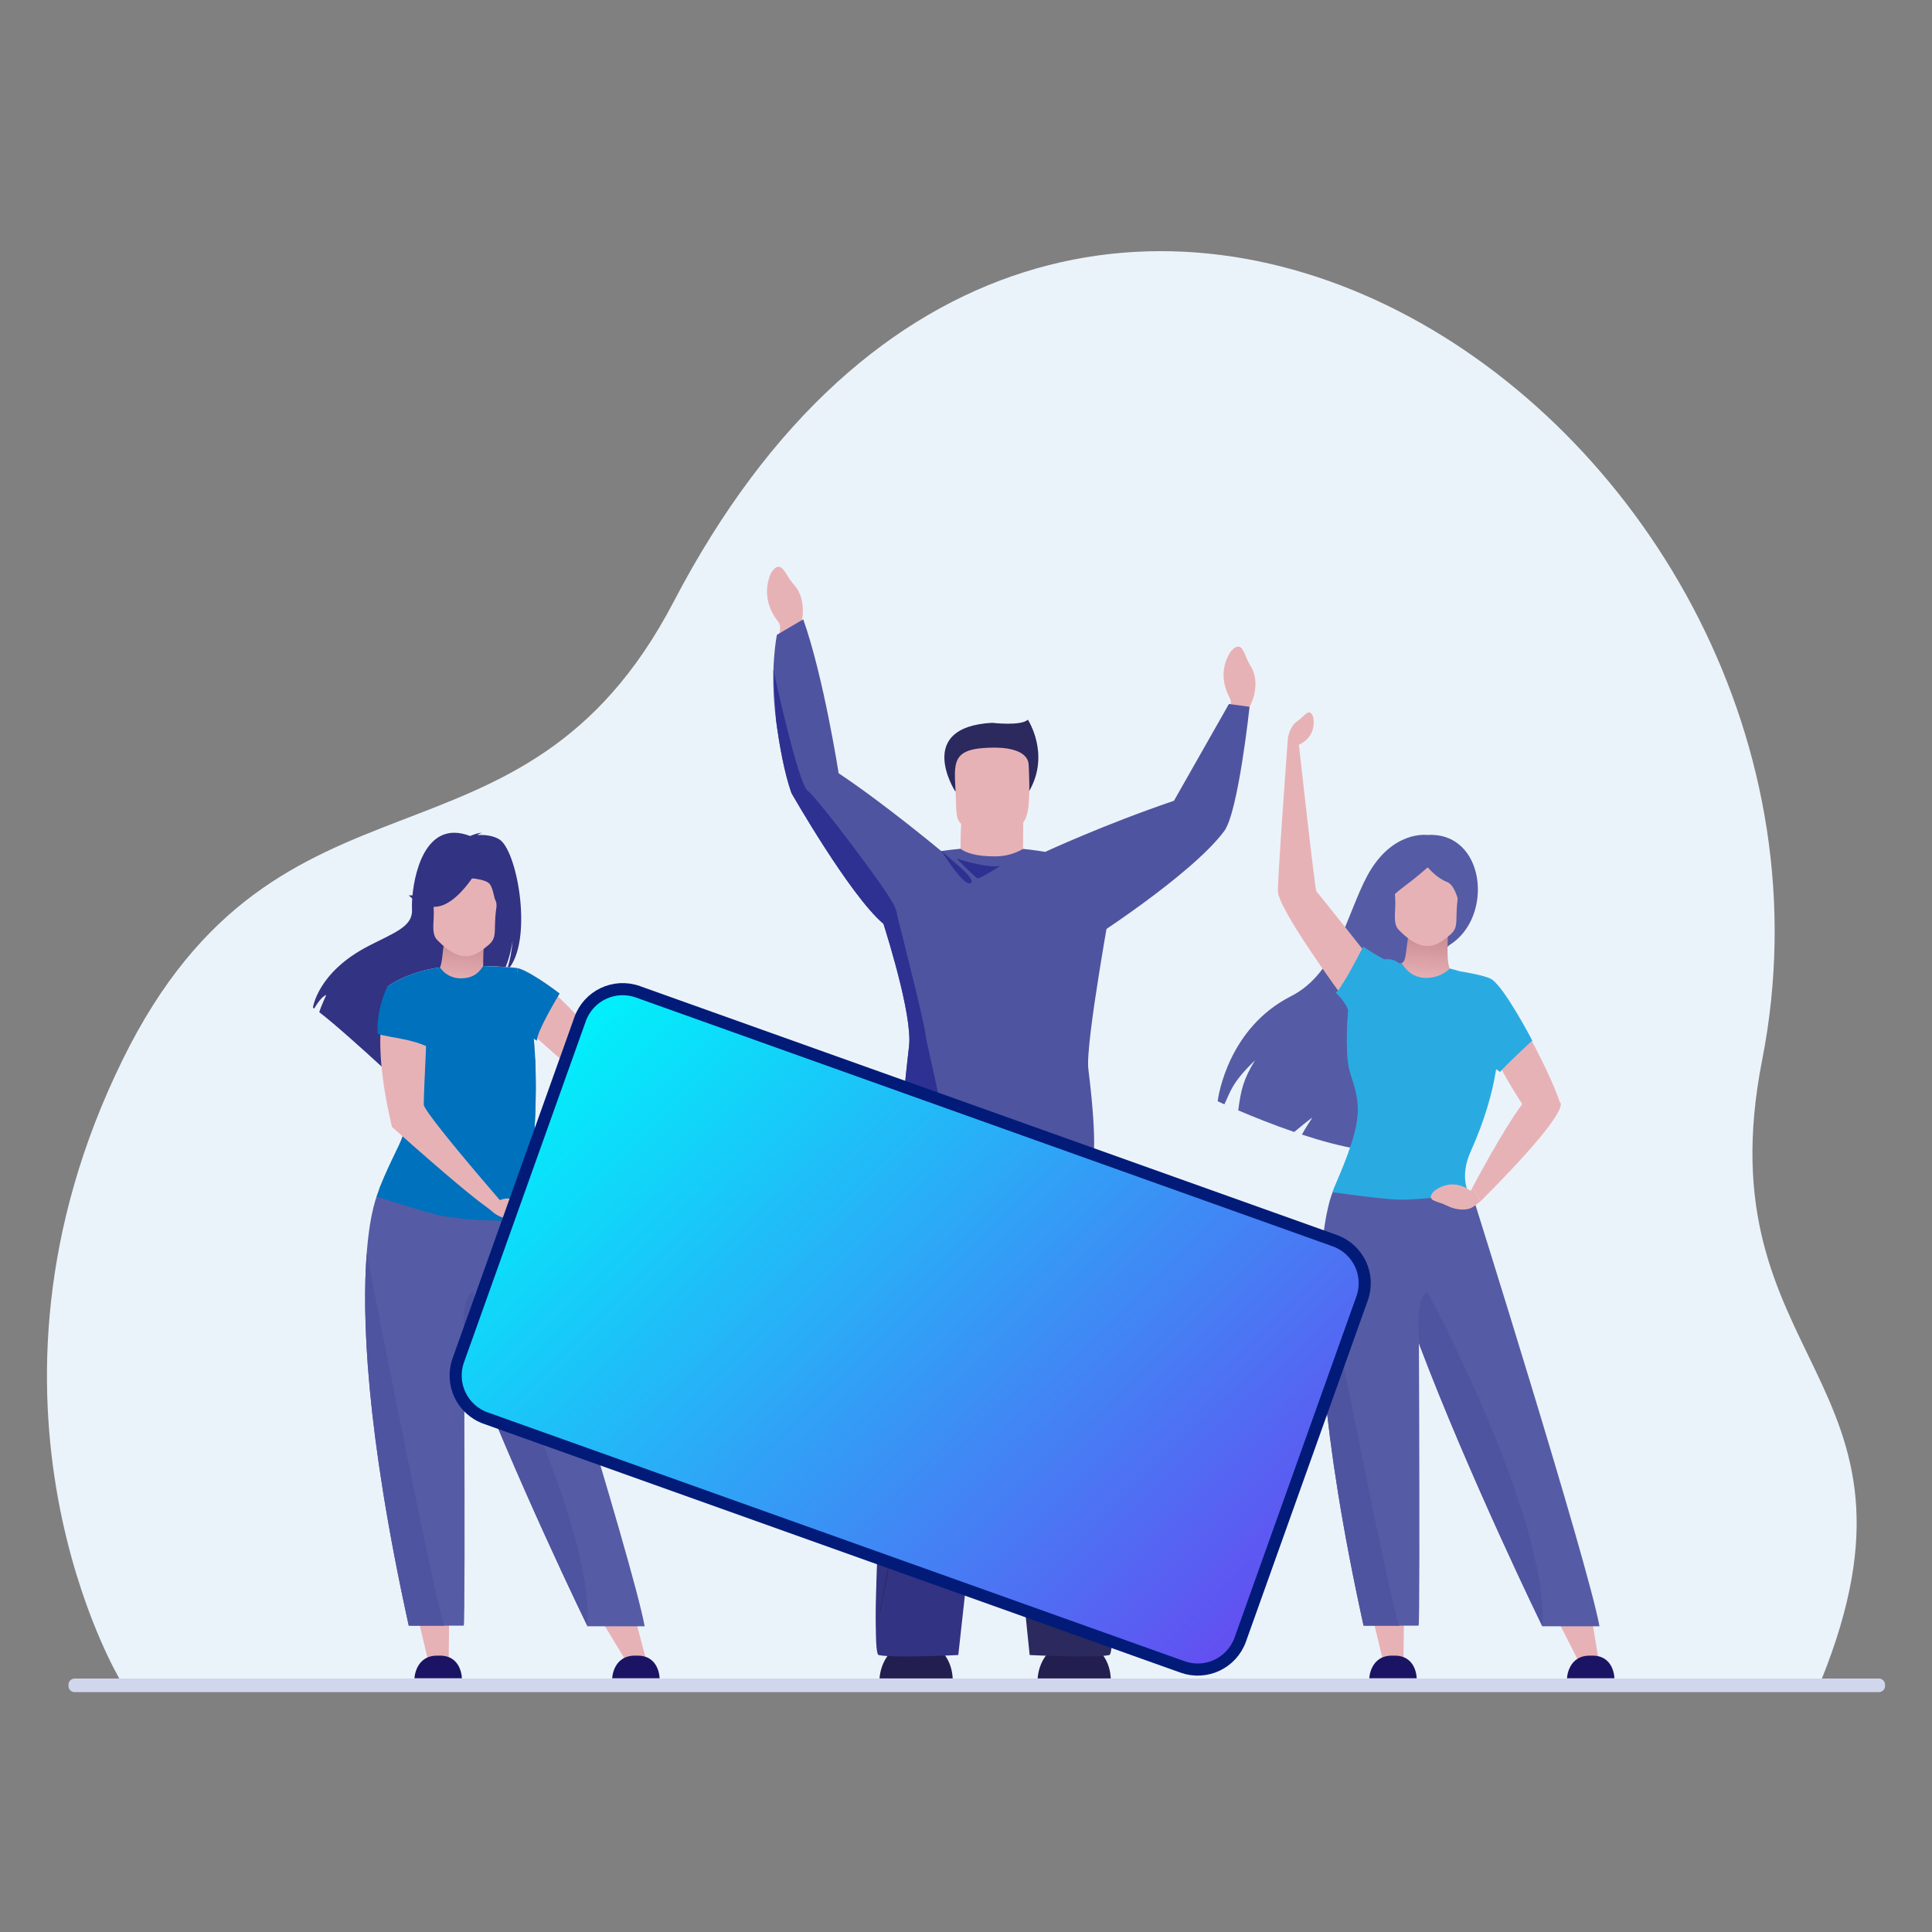 <svg id="eshnhv3o0fmj1" xmlns="http://www.w3.org/2000/svg" xmlns:xlink="http://www.w3.org/1999/xlink" viewBox="0 0 500 500" shape-rendering="geometricPrecision" text-rendering="geometricPrecision"><rect x="0" y="0" width="500" height="500" fill="#808080" stroke="none"/><style><![CDATA[#eshnhv3o0fmj61 {animation: eshnhv3o0fmj61_c_o 4000ms linear infinite normal forwards}@keyframes eshnhv3o0fmj61_c_o { 0% {opacity: 1} 62.5% {opacity: 1} 87.5% {opacity: 0} 100% {opacity: 0} }#eshnhv3o0fmj62 {
           animation-name: eshnhv3o0fmj62_c_o, eshnhv3o0fmj62_s_do;
           animation-duration: 4000ms;
           animation-fill-mode: forwards;
           animation-timing-function: linear;
           animation-direction: normal;
           animation-iteration-count: infinite;  
        }@keyframes eshnhv3o0fmj62_c_o { 0% {opacity: 0} 25% {opacity: 1} 100% {opacity: 1} }@keyframes eshnhv3o0fmj62_s_do { 0% {stroke-dashoffset: 264.51} 12.5% {stroke-dashoffset: 264.51} 37.5% {stroke-dashoffset: 0} 100% {stroke-dashoffset: 0} }#eshnhv3o0fmj63_tr {animation: eshnhv3o0fmj63_tr__tr 4000ms linear infinite normal forwards}@keyframes eshnhv3o0fmj63_tr__tr { 0% {transform: translate(235.454px,345.545px) rotate(4.29deg)} 25% {transform: translate(235.454px,345.545px) rotate(-357.561deg)} 100% {transform: translate(235.454px,345.545px) rotate(-357.561deg)} }#eshnhv3o0fmj63_ts {animation: eshnhv3o0fmj63_ts__ts 4000ms linear infinite normal forwards}@keyframes eshnhv3o0fmj63_ts__ts { 0% {transform: scale(-0.021,-0.021)} 25% {transform: scale(1,1)} 100% {transform: scale(1,1)} }#eshnhv3o0fmj63 {animation: eshnhv3o0fmj63_c_o 4000ms linear infinite normal forwards}@keyframes eshnhv3o0fmj63_c_o { 0% {opacity: 0} 25% {opacity: 1} 100% {opacity: 1} }]]></style><defs><linearGradient id="eshnhv3o0fmj9-fill" x1="119.266" y1="255.862" x2="120.235" y2="242.943" spreadMethod="pad" gradientUnits="userSpaceOnUse"><stop id="eshnhv3o0fmj9-fill-0" offset="0%" stop-color="rgb(231,178,182)"/><stop id="eshnhv3o0fmj9-fill-1" offset="8.31%" stop-color="rgb(231,178,182)"/><stop id="eshnhv3o0fmj9-fill-2" offset="96.65%" stop-color="rgb(202,141,148)"/><stop id="eshnhv3o0fmj9-fill-3" offset="100%" stop-color="rgb(201,140,147)"/></linearGradient><linearGradient id="eshnhv3o0fmj26-fill" x1="368.725" y1="254.866" x2="369.691" y2="241.993" spreadMethod="pad" gradientUnits="userSpaceOnUse"><stop id="eshnhv3o0fmj26-fill-0" offset="0%" stop-color="rgb(231,178,182)"/><stop id="eshnhv3o0fmj26-fill-1" offset="8.31%" stop-color="rgb(231,178,182)"/><stop id="eshnhv3o0fmj26-fill-2" offset="96.65%" stop-color="rgb(202,141,148)"/><stop id="eshnhv3o0fmj26-fill-3" offset="100%" stop-color="rgb(201,140,147)"/></linearGradient><linearGradient id="eshnhv3o0fmj60-fill" x1="152.472" y1="259.813" x2="318.64" y2="428.261" spreadMethod="pad" gradientUnits="userSpaceOnUse"><stop id="eshnhv3o0fmj60-fill-0" offset="0%" stop-color="rgb(0,241,251)"/><stop id="eshnhv3o0fmj60-fill-1" offset="100%" stop-color="rgb(99,78,241)"/></linearGradient></defs><path id="eshnhv3o0fmj2" d="M31.099,434.783C31.099,434.783,-11.939,363.232,31.714,274.305C72.193,191.843,134.851,231.406,174.356,155.709C274.444,-36.078,488.095,111.357,456.04,274.355C440.528,353.235,503.251,356.102,471.291,434.95L31.099,434.783Z" fill="rgb(235,243,250)" stroke="none" stroke-width="1"/><path id="eshnhv3o0fmj3" d="M486.266,437.923L19.306,437.923C18.436,437.923,17.724,437.211,17.724,436.342L17.724,435.986C17.724,435.116,18.436,434.405,19.306,434.405L486.266,434.405C487.136,434.405,487.848,435.116,487.848,435.986L487.848,436.342C487.848,437.211,487.137,437.923,486.266,437.923Z" fill="rgb(208,214,236)" stroke="none" stroke-width="1"/><polygon id="eshnhv3o0fmj4" points="107.261,414.883 110.803,429.801 116.11,429.772 116.304,414.883" fill="rgb(231,178,182)" stroke="none" stroke-width="1"/><path id="eshnhv3o0fmj5" d="M113.494,428.486C107.492,428.226,107.262,434.331,107.262,434.331L112.358,434.331L114.63,434.331L119.533,434.331C119.533,434.331,119.496,428.226,113.494,428.486Z" fill="rgb(27,20,100)" stroke="none" stroke-width="1"/><polygon id="eshnhv3o0fmj6" points="153.313,415.518 161.972,429.801 167.279,429.772 163.006,413.554" fill="rgb(231,178,182)" stroke="none" stroke-width="1"/><path id="eshnhv3o0fmj7" d="M164.662,428.486C158.66,428.226,158.43,434.331,158.43,434.331L163.526,434.331L165.798,434.331L170.702,434.331C170.702,434.331,170.664,428.226,164.662,428.486Z" fill="rgb(27,20,100)" stroke="none" stroke-width="1"/><path id="eshnhv3o0fmj8" d="M117.562,215.513C107.987,215.513,106.382,231.272,106.628,235.285C106.904,239.815,102.178,241.295,95.287,244.864C82.141,251.675,80.986,260.794,80.986,260.794C81.088,260.854,81.195,260.923,81.309,261.001C81.961,259.896,83.304,257.82,84.436,257.508C84.393,257.608,83.098,260.365,82.615,261.945C86.494,264.895,93.749,271.432,98.806,276.067C98.783,275.162,98.819,273.874,99.151,273.195L99.775,276.957C102.481,279.445,104.347,281.195,104.347,281.195C104.306,280.748,104.522,280.067,104.949,279.206C104.93,278.93,104.91,278.654,104.888,278.38C103.913,265.891,100.238,255.412,100.238,255.412C103.575,252.882,109.357,250.848,113.984,250.373C115.001,251.844,116.653,253.193,119.298,253.193C119.367,253.193,119.436,253.192,119.505,253.19C122.691,253.108,124.447,251.499,125.392,250.007C127.822,250.072,129.593,250.159,130.868,250.242C132.145,247.195,132.636,243.599,132.682,243.25C132.405,246.561,131.911,248.784,131.396,250.279C131.599,250.293,131.788,250.308,131.961,250.323C137.88,242.135,133.74,219.787,129.14,217.173C127.621,216.31,125.852,216.085,124.416,216.085C124.121,216.085,123.84,216.094,123.578,216.11C123.974,215.702,124.751,215.553,124.751,215.553C124.685,215.543,124.613,215.539,124.536,215.539C123.513,215.539,121.674,216.356,121.674,216.356C120.163,215.774,118.796,215.513,117.562,215.513L117.562,215.513Z" fill="rgb(51,51,131)" stroke="none" stroke-width="1"/><path id="eshnhv3o0fmj9" d="M125.743,254.37C124.519,253.8,125.273,243.378,125.273,243.378L115.117,242.875C114.397,246.288,114.553,250.7,113.266,250.956C113.224,250.965,115.212,254.909,118.253,255.74C121.489,256.623,125.788,254.391,125.743,254.37Z" fill="url(#eshnhv3o0fmj9-fill)" stroke="none" stroke-width="1"/><path id="eshnhv3o0fmj10" d="M115.378,221.1C115.378,221.1,120.737,216.509,126.238,222.016C126.238,222.015,122.795,221.027,115.378,221.1Z" fill="rgb(51,51,131)" stroke="none" stroke-width="1"/><path id="eshnhv3o0fmj11" d="M112.158,239.222C112.158,239.222,110.825,235.835,110.136,231.955C109.644,229.186,111.055,218.919,121.372,220.397C121.372,220.397,124.368,220.693,127.185,222.595C129.425,224.108,132.658,227.374,129.043,236.333L128.104,239.359L112.158,239.222Z" fill="rgb(51,51,131)" stroke="none" stroke-width="1"/><path id="eshnhv3o0fmj12" d="M126.339,244.643C123.47,247.002,119.888,250.163,113.194,243.318C111.884,241.979,112.121,240.089,112.244,237.358C112.388,234.125,111.759,232.092,112.259,230.26C112.854,228.068,114.831,227.206,118.805,227.159C126.1,227.073,129.641,228.981,128.885,232.541C127.196,240.485,129.257,242.244,126.339,244.643Z" fill="rgb(231,178,182)" stroke="none" stroke-width="1"/><path id="eshnhv3o0fmj13" d="M129.233,226.646C128.125,225.417,123.941,226.547,122.337,227.038L122.337,227.038C120.147,223.351,113.605,226.185,112.315,228.243C109.771,232.303,105.786,231.699,105.786,231.699C105.786,231.699,109.437,235.637,113.891,234.492C117.826,233.48,121.399,228.441,122.178,227.28C123.319,227.39,126.186,227.781,126.881,228.984C127.754,230.494,127.77,232.112,128.203,232.958C128.637,233.806,128.487,234.708,128.487,234.708C128.487,234.708,130.604,228.166,129.233,226.646Z" fill="rgb(51,51,131)" stroke="none" stroke-width="1"/><path id="eshnhv3o0fmj14" d="M120.018,420.716L115.042,420.716C109.312,420.716,105.784,420.716,105.784,420.716C94.583,369.8,93.684,340.21,94.906,324.334C95.791,312.836,97.826,308.798,97.826,308.798L119.94,308.533C119.94,308.533,120.54,420.716,120.018,420.716L120.018,420.716Z" fill="rgb(85,92,165)" stroke="none" stroke-width="1"/><path id="eshnhv3o0fmj15" d="M166.841,420.88L152.048,420.88C152.048,420.88,133.164,382.16,120.266,348.091C114.391,332.573,109.759,318.021,108.719,308.533L133.711,308.533C133.711,308.533,163.76,404.082,166.841,420.88L166.841,420.88Z" fill="rgb(85,92,165)" stroke="none" stroke-width="1"/><path id="eshnhv3o0fmj16" d="M152.047,420.88C152.047,420.88,133.163,382.16,120.265,348.091C119.898,343.369,119.281,336.586,122.243,334.227C122.243,334.227,153.706,392.482,152.047,420.88Z" fill="rgb(79,84,160)" stroke="none" stroke-width="1"/><path id="eshnhv3o0fmj17" d="M115.042,420.716C109.312,420.716,105.784,420.716,105.784,420.716C94.583,369.8,93.684,340.21,94.906,324.334C97.685,338.483,113.566,419.108,115.042,420.716Z" fill="rgb(79,84,160)" stroke="none" stroke-width="1"/><path id="eshnhv3o0fmj18" d="M138.656,280.408C138.658,280.893,138.658,281.379,138.656,281.866C138.577,299.237,136.011,315.836,136.011,315.836C136.011,315.836,122.176,316.378,113.123,314.357C112.927,314.314,112.715,314.264,112.49,314.208C107.977,313.097,97.465,309.692,97.465,309.692C97.733,308.988,97.899,308.285,98.16,307.639C101.537,299.216,104.1,295.524,104.501,292.934C105.244,288.1,105.26,283.098,104.89,278.38C103.915,265.891,100.24,255.412,100.24,255.412C103.577,252.882,109.239,250.861,113.866,250.386C114.909,251.894,116.741,253.262,119.508,253.19C122.694,253.108,124.103,251.499,125.049,250.007C131.958,250.195,133.888,250.543,133.888,250.543C136.773,256.364,138.075,264.843,138.498,273.772C138.6,275.971,138.649,278.192,138.656,280.408L138.656,280.408Z" fill="rgb(0,113,188)" stroke="none" stroke-width="1"/><path id="eshnhv3o0fmj19" d="M155.853,270.099C155.853,270.099,139.91,251.159,133.886,250.667L134.918,265.139L153.836,281.82L181.386,263.102L178.6,261.018L155.853,270.099Z" fill="rgb(231,178,182)" stroke="none" stroke-width="1"/><path id="eshnhv3o0fmj20" d="M144.844,257.122C144.844,257.122,138.988,266.709,138.933,269.338L134.431,266.465L133.887,250.544C133.886,250.544,136.426,250.764,144.844,257.122Z" fill="rgb(0,113,188)" stroke="none" stroke-width="1"/><path id="eshnhv3o0fmj21" d="M111.814,266.402C110.471,266.403,108.839,271.468,108.719,271.9C108.719,271.9,107.082,274.537,104.888,278.381C105.039,280.297,105.125,282.261,105.125,284.241C105.125,287.135,104.94,290.065,104.499,292.935C104.098,295.525,101.535,299.218,98.158,307.64C104.711,306.154,107.344,294.337,108.718,292.392C110.253,290.217,114.325,279.351,113.266,270.19C112.942,267.388,112.406,266.402,111.814,266.402L111.814,266.402Z" fill="rgb(0,113,188)" stroke="none" stroke-width="1"/><path id="eshnhv3o0fmj22" d="M138.495,273.774C137.51,279.352,127.942,307.936,112.489,314.209C112.715,314.265,112.926,314.315,113.122,314.358C119.013,315.674,126.928,315.903,131.739,315.903C134.321,315.903,136.01,315.837,136.01,315.837C136.01,315.837,138.576,299.238,138.655,281.867C138.656,281.623,138.657,281.38,138.657,281.137C138.657,280.894,138.657,280.652,138.655,280.409L138.655,280.409C138.645,278.19,138.595,275.968,138.495,273.774L138.495,273.774L138.495,273.774L138.495,273.774Z" fill="rgb(0,113,188)" stroke="none" stroke-width="1"/><path id="eshnhv3o0fmj23" d="M136.401,312.909C133.133,308.708,129.362,310.596,129.362,310.596L123.104,303.27C117.446,296.57,109.957,287.472,109.668,285.934C109.538,285.24,111.143,252.06,111.143,252.06C111.143,252.06,106.418,253.136,101.679,255.445C101.679,255.445,94.492,262.333,101.441,291.652C101.441,291.652,110.688,299.951,118.35,306.364L118.35,306.364L118.353,306.367C121.419,308.933,124.229,311.195,126.092,312.505L127.361,313.511C128.102,314.256,130.454,315.747,132.708,315.34C134.962,314.932,134.399,315.244,136.006,314.987C137.613,314.728,136.401,312.909,136.401,312.909Z" fill="rgb(231,178,182)" stroke="none" stroke-width="1"/><path id="eshnhv3o0fmj24" d="M97.715,267.304C97.701,268.251,105.776,268.475,110.757,270.956L113.864,250.387C113.844,250.396,104.833,253.091,100.239,255.412C100.239,255.412,97.482,260.513,97.715,267.304L97.715,267.304Z" fill="rgb(0,113,188)" stroke="none" stroke-width="1"/><path id="eshnhv3o0fmj25" d="M375.233,244.508C369.218,248.306,362.705,296.972,362.705,296.972C357.348,299.252,346.763,296.858,336.935,293.631C337.773,292.019,339.585,289.318,339.656,289.211C338.714,289.856,336.473,291.672,334.938,292.96C329.333,291.039,324.12,288.925,320.45,287.36C321.128,282.266,321.724,279.367,324.795,274.422C318.667,280.295,318.407,282.689,316.868,285.795C315.755,285.297,315.131,285.003,315.131,285.003C315.264,283.804,317.851,266.048,334.109,257.819C345.945,251.827,348.557,236.455,353.863,226.631C360.248,214.809,369.36,216.091,369.36,216.091C384.401,215.16,386.711,237.264,375.233,244.508Z" fill="rgb(85,92,165)" stroke="none" stroke-width="1"/><path id="eshnhv3o0fmj26" d="M375.443,250.844C374.219,250.273,374.714,242.368,374.714,242.368L364.558,241.865C363.837,245.279,364.019,248.982,362.732,249.238C362.69,249.246,364.653,253.901,367.693,254.73C370.928,255.613,375.488,250.865,375.443,250.844Z" fill="url(#eshnhv3o0fmj26-fill)" stroke="none" stroke-width="1"/><path id="eshnhv3o0fmj27" d="M375.183,242.021C372.314,244.38,368.732,247.541,362.037,240.696C360.727,239.356,360.965,237.467,361.088,234.736C361.231,231.503,360.604,229.47,361.102,227.638C361.698,225.446,363.674,224.583,367.648,224.536C374.943,224.451,378.484,226.358,377.728,229.919C376.04,237.864,378.1,239.623,375.183,242.021Z" fill="rgb(231,178,182)" stroke="none" stroke-width="1"/><path id="eshnhv3o0fmj28" d="M378.301,251.459C378.301,251.459,384.183,252.595,385.602,253.405C389.915,255.869,401.153,277.418,403.694,285.272C403.694,285.272,407.775,286.238,383.197,310.869L381.132,307.231C381.132,307.231,388.581,293.003,393.944,285.737C393.944,285.737,386.668,274.645,385.132,269.099C383.596,263.557,378.301,251.459,378.301,251.459Z" fill="rgb(231,178,182)" stroke="none" stroke-width="1"/><path id="eshnhv3o0fmj29" d="M340.701,230.746C340.318,230.479,336.158,192.737,336.158,192.737C336.158,192.737,340.696,191.017,339.894,185.755C339.894,185.755,339.408,183.624,338.117,184.614C336.825,185.604,337.438,185.41,335.591,186.766C333.745,188.121,333.211,190.854,333.241,191.905C333.241,191.905,333.098,193.853,332.877,196.878L332.876,196.891C332.177,206.536,330.713,227.107,330.713,230.6C330.713,235.191,347.191,257.587,347.191,257.587L354.175,247.589C354.175,247.589,341.084,231.013,340.701,230.746Z" fill="rgb(231,178,182)" stroke="none" stroke-width="1"/><path id="eshnhv3o0fmj30" d="M377.962,221.939C376.127,219.759,371.926,222.397,370.166,223.663C369.13,223.277,362.27,220.866,358.147,223.015C353.68,225.343,354.929,238.616,354.929,238.616C354.929,236.986,359.47,232.328,363.545,229.301C366.307,227.249,368.426,225.413,369.505,224.441C370.019,225.07,371.934,227.25,374.606,228.324C377.749,229.587,378.564,239.645,378.564,239.645C381.149,236.064,380.312,224.732,377.962,221.939Z" fill="rgb(85,92,165)" stroke="none" stroke-width="1"/><polygon id="eshnhv3o0fmj31" points="354.366,414.883 357.909,429.801 363.215,429.772 363.41,414.883" fill="rgb(231,178,182)" stroke="none" stroke-width="1"/><polygon id="eshnhv3o0fmj32" points="400.903,414.883 408.445,429.801 413.751,429.772 411.304,414.883" fill="rgb(231,178,182)" stroke="none" stroke-width="1"/><path id="eshnhv3o0fmj33" d="M360.6,428.486C354.597,428.226,354.367,434.331,354.367,434.331L359.464,434.331L361.735,434.331L366.639,434.331C366.639,434.331,366.602,428.226,360.6,428.486Z" fill="rgb(27,20,100)" stroke="none" stroke-width="1"/><path id="eshnhv3o0fmj34" d="M411.768,428.486C405.766,428.226,405.535,434.331,405.535,434.331L410.631,434.331L412.903,434.331L417.807,434.331C417.808,434.331,417.77,428.226,411.768,428.486Z" fill="rgb(27,20,100)" stroke="none" stroke-width="1"/><path id="eshnhv3o0fmj35" d="M367.124,420.716L362.147,420.716C356.417,420.716,352.889,420.716,352.889,420.716C341.687,369.8,340.788,340.21,342.011,324.334C342.895,312.836,344.891,308.533,344.891,308.533L367.044,308.533C367.045,308.533,367.646,420.716,367.124,420.716Z" fill="rgb(85,92,165)" stroke="none" stroke-width="1"/><path id="eshnhv3o0fmj36" d="M413.945,420.88L399.152,420.88C399.152,420.88,380.269,382.16,367.37,348.091C361.495,332.573,356.863,318.021,355.823,308.533L380.816,308.533C380.817,308.533,410.866,404.082,413.945,420.88Z" fill="rgb(85,92,165)" stroke="none" stroke-width="1"/><path id="eshnhv3o0fmj37" d="M399.153,420.88C399.153,420.88,380.27,382.16,367.371,348.091C367.003,343.369,366.387,336.586,369.349,334.227C369.349,334.227,400.812,392.482,399.153,420.88Z" fill="rgb(79,84,160)" stroke="none" stroke-width="1"/><path id="eshnhv3o0fmj38" d="M362.148,420.716C356.418,420.716,352.89,420.716,352.89,420.716C341.688,369.8,340.789,340.21,342.012,324.334C344.791,338.483,360.671,419.108,362.148,420.716Z" fill="rgb(79,84,160)" stroke="none" stroke-width="1"/><path id="eshnhv3o0fmj39" d="M396.557,269.299C396.557,269.299,389.008,276.252,388.223,277.449C388.223,277.449,388.011,277.221,387.193,276.725C386.211,283.131,384.075,290.29,380.601,298.033C377.545,304.844,380.235,309.082,380.235,309.082C380.235,309.082,366.745,310.547,362.326,310.478C357.883,310.411,344.784,308.534,344.784,308.534C344.91,308.248,345.035,307.963,345.157,307.684C347.151,303.113,348.596,299.492,349.593,296.479C352.406,287.984,351.647,284.331,349.5,277.859C348.203,273.942,348.503,266.491,348.927,261.349C347.77,258.615,345.702,256.913,345.702,256.913C346.158,256.759,347.274,255.039,348.487,252.949C348.842,252.337,349.205,251.694,349.563,251.049C351.233,248.041,352.782,245.004,352.782,245.004C352.782,245.004,357.91,248.375,358.526,248.284C360.648,247.977,362.007,249.249,362.007,249.249C362.007,249.249,362.287,249.363,362.731,249.239C363.82,251.034,365.824,253.181,369.316,253.08C372.039,253.001,373.948,251.865,375.219,250.656C376.189,250.891,377.09,251.143,377.924,251.401C377.924,251.401,384.332,252.363,386.008,253.427C389.422,255.59,396.557,269.299,396.557,269.299Z" fill="rgb(41,171,226)" stroke="none" stroke-width="1"/><path id="eshnhv3o0fmj40" d="M381.132,307.232L380.591,308.216C380.591,308.216,376.277,304.435,371.231,308.192C371.231,308.192,369.277,309.883,371.028,310.682C372.777,311.48,372.235,310.948,374.674,312.122C377.115,313.297,379.94,313.359,381.486,312.185L383.197,310.869L381.132,307.232Z" fill="rgb(231,178,182)" stroke="none" stroke-width="1"/><path id="eshnhv3o0fmj41" d="M347.616,307.705C346.726,307.788,345.909,307.775,345.157,307.681C347.151,303.11,348.596,299.489,349.593,296.476C352.406,287.981,351.647,284.328,349.5,277.856C348.203,273.939,348.503,266.488,348.927,261.346C347.77,258.612,345.702,256.91,345.702,256.91C346.158,256.756,347.274,255.036,348.487,252.946C348.487,252.946,351.536,258.004,351.382,259.711C351.226,261.419,350.156,272.442,353.194,276.865C356.232,281.291,357.745,306.759,347.616,307.705Z" opacity="0.69" fill="rgb(41,171,226)" stroke="none" stroke-width="1"/><path id="eshnhv3o0fmj42" d="M201.466,167.338L201.771,163.588C201.959,162.522,202.001,161.67,201.329,160.821C199.707,158.769,197.067,154.233,199.445,148.472C199.445,148.472,201.025,145.323,202.668,147.368C204.31,149.413,203.424,148.875,205.795,151.705C208.164,154.536,207.953,159.018,207.502,160.651L206.453,164.752L201.466,167.338Z" fill="rgb(231,178,182)" stroke="none" stroke-width="1"/><path id="eshnhv3o0fmj43" d="M317.341,186.748L318.22,183.275C318.565,182.303,318.739,181.51,318.242,180.606C317.043,178.424,315.279,173.748,318.422,168.713C318.422,168.713,320.402,166.005,321.622,168.185C322.84,170.365,322.093,169.719,323.873,172.751C325.652,175.783,324.746,179.959,324.065,181.421L322.433,185.107L317.341,186.748Z" fill="rgb(231,178,182)" stroke="none" stroke-width="1"/><path id="eshnhv3o0fmj44" d="M237.238,425.355C227.98,424.955,227.626,434.371,227.626,434.371L235.486,434.371L238.99,434.371L246.554,434.371C246.554,434.371,246.496,424.955,237.238,425.355Z" fill="rgb(34,30,80)" stroke="none" stroke-width="1"/><path id="eshnhv3o0fmj45" d="M278.152,425.355C268.894,424.955,268.54,434.371,268.54,434.371L276.4,434.371L279.905,434.371L287.468,434.371C287.467,434.371,287.409,424.955,278.152,425.355Z" fill="rgb(34,30,80)" stroke="none" stroke-width="1"/><path id="eshnhv3o0fmj46" d="M264.942,222.099C264.83,222.095,264.741,222.002,264.743,221.891C264.812,216.562,264.812,211.748,264.812,211.748L249.13,209.185C248.591,213.211,248.532,217.99,248.624,221.955C248.626,222.057,248.543,222.14,248.442,222.142C247.617,222.153,265.409,222.115,264.942,222.099L264.942,222.099Z" fill="rgb(231,178,182)" stroke="none" stroke-width="1"/><path id="eshnhv3o0fmj47" d="M247.127,204.662C247.127,204.662,236.658,188.156,256.759,187.064C256.759,187.064,264.299,187.951,266.005,186.244C266.005,186.244,271.854,195.132,266.392,204.662C260.931,214.19,247.127,204.662,247.127,204.662Z" fill="rgb(43,41,94)" stroke="none" stroke-width="1"/><path id="eshnhv3o0fmj48" d="M264.347,213.274C262.822,214.473,258.355,215.664,257.063,215.803C257.063,215.803,250.438,214.326,249.234,213.599C247.368,212.469,247.489,210.18,247.394,206.999C247.278,203.233,246.899,200.275,247.32,198.104C247.82,195.507,249.466,194.03,254.077,193.628C262.539,192.894,266.064,195.013,266.212,197.851C266.25,198.612,266.286,199.339,266.311,200.027C266.649,208.875,265.95,212.013,264.347,213.274Z" fill="rgb(231,178,182)" stroke="none" stroke-width="1"/><path id="eshnhv3o0fmj49" d="M270.488,220.465C270.488,220.465,285.697,213.402,303.824,207.235L318.042,182.193L323.386,182.919C323.386,182.919,320.474,210.169,316.841,215.064C308.289,226.589,281.12,243.884,281.12,243.884L270.488,220.465Z" fill="rgb(79,84,160)" stroke="none" stroke-width="1"/><path id="eshnhv3o0fmj50" d="M262.023,296.152C262.023,296.152,261.808,298.134,261.473,301.244C260.984,305.783,260.239,312.726,259.539,319.426C258.778,326.682,258.066,333.654,257.78,336.974C257.685,338.056,257.459,340.282,257.131,343.344L257.12,343.451C254.866,364.513,248.007,424.456,248.007,424.456C248.007,424.456,230.991,425.278,227.389,424.456C224.75,423.855,229.956,352.828,232.928,314.908C234.01,301.077,234.797,291.65,234.797,291.65L262.023,296.152L262.023,296.152Z" fill="rgb(51,51,131)" stroke="none" stroke-width="1"/><path id="eshnhv3o0fmj51" d="M281.642,293.814C281.642,293.814,290.697,427.473,287.094,428.318C283.492,429.163,266.477,428.318,266.477,428.318C266.477,428.318,257.493,341.553,256.76,332.816C256.027,324.08,252.46,296.22,252.46,296.22L281.642,293.814Z" fill="rgb(43,41,94)" stroke="none" stroke-width="1"/><path id="eshnhv3o0fmj52" d="M281.661,276.621C284.399,298.805,282.554,301.174,282.554,301.174L233.686,301.174C233.686,301.174,233.563,301.338,233.421,301.167C233.201,300.901,232.939,299.812,233.043,295.977C233.156,291.751,233.713,284.186,235.262,270.703C235.319,270.207,235.345,269.656,235.345,269.062C235.345,264.261,233.591,256.501,231.727,249.62C230.764,246.052,229.77,242.723,228.977,240.163C228.859,239.789,228.75,239.433,228.643,239.094C219.97,231.781,204.813,205.221,204.813,205.221C203.001,200.005,201.718,193.056,200.818,186.216C199.129,173.418,201.07,164.287,201.07,164.287L207.877,160.283C213.152,175.137,217.041,200.126,217.041,200.126C228.697,207.843,243.562,220.228,243.598,220.258C243.628,220.254,243.658,220.249,243.688,220.246C243.709,220.242,243.729,220.24,243.751,220.236C245.269,220.012,246.787,219.821,248.589,219.66C249.824,220.621,252.468,221.668,257.602,221.628C260.578,221.606,262.878,220.78,264.766,219.696C269.555,220.169,274.777,221.11,280.046,222.697L287.819,232.156C287.821,232.157,280.849,270.038,281.661,276.621L281.661,276.621Z" fill="rgb(79,84,160)" stroke="none" stroke-width="1"/><path id="eshnhv3o0fmj53" d="M200.163,173.459C200.159,173.561,200.156,173.666,200.154,173.771L200.82,186.215C201.72,193.055,203.003,200.004,204.815,205.22C204.815,205.22,219.972,231.78,228.645,239.093C228.747,239.421,228.856,239.767,228.968,240.128C228.971,240.139,228.975,240.151,228.979,240.162C229.772,242.722,230.766,246.051,231.729,249.619L231.729,249.619C233.593,256.5,235.347,264.26,235.347,269.061L235.347,269.061L235.347,269.061C235.347,269.655,235.32,270.206,235.264,270.702C233.716,284.185,233.158,291.75,233.045,295.976L233.423,301.166C237.11,301.052,242.483,300.767,244.346,300.064C247.287,298.955,239.97,271.573,239.56,267.883C239.149,264.194,232.203,236.934,232.203,236.934L232.203,236.934C232.103,235.956,231.797,235.272,231.566,234.68C230.131,230.99,211.479,206.395,209.019,204.641C206.663,202.963,200.664,175.748,200.163,173.459L200.163,173.459Z" fill="rgb(46,49,146)" stroke="none" stroke-width="1"/><path id="eshnhv3o0fmj54" d="M262.023,301.465L262.023,319.031C262.023,319.031,260.52,319.253,259.539,320.184C259.167,320.532,258.871,320.984,258.758,321.565C258.348,323.674,257.131,344.81,257.131,344.81L257.12,344.919C254.866,366.604,248.007,428.319,248.007,428.319C248.007,428.319,230.991,429.165,227.389,428.319C224.75,427.701,229.956,354.573,232.928,315.534L233.686,301.387L261.473,301.465L262.023,301.465Z" fill="rgb(51,51,131)" stroke="none" stroke-width="1"/><path id="eshnhv3o0fmj55" d="M235.856,309.667C244.126,309.667,247.372,303.385,247.372,303.385C247.338,303.445,243.778,309.369,235.564,309.223L235.556,309.665C235.657,309.667,235.757,309.667,235.856,309.667Z" fill="rgb(34,30,80)" stroke="none" stroke-width="1"/><path id="eshnhv3o0fmj56" d="M227.809,417.141C230.038,406.685,232.045,394.3,233.416,381.406C233.625,379.435,233.827,377.408,234.015,375.38C234.224,373.143,234.419,370.878,234.596,368.649C234.656,367.884,234.458,367.008,234.266,366.162C234.088,365.374,233.904,364.561,233.95,363.9C234.556,355.425,234.699,347.679,234.825,340.845C234.858,339.052,234.891,337.298,234.929,335.577C235.285,320.036,235.547,311.227,235.556,311.14C235.547,311.227,234.728,320.014,234.373,335.576C234.333,337.298,234.301,339.053,234.268,340.845C234.142,347.672,233.999,355.411,233.395,363.873C233.342,364.61,233.535,365.464,233.722,366.288C233.905,367.097,234.095,367.931,234.04,368.617C233.864,370.845,233.668,373.107,233.461,375.341C233.271,377.367,233.07,379.392,232.861,381.361C231.494,394.236,229.876,406.715,227.649,417.153L227.809,417.141Z" fill="rgb(43,41,94)" stroke="none" stroke-width="1"/><path id="eshnhv3o0fmj57" d="M243.753,220.237L243.753,220.237C243.731,220.241,243.711,220.243,243.69,220.247C244.977,222.308,249.072,228.635,250.886,228.635C251.017,228.635,251.136,228.602,251.241,228.532C252.888,227.434,245.699,222.358,243.753,220.237L243.753,220.237Z" fill="rgb(46,49,146)" stroke="none" stroke-width="1"/><path id="eshnhv3o0fmj58" d="M247.588,222.18C247.588,222.18,252.318,227.097,252.984,227.301C253.003,227.307,253.026,227.31,253.053,227.31C253.948,227.31,258.877,224.072,258.877,224.072C258.454,224.163,257.964,224.204,257.427,224.204C253.739,224.204,247.915,222.312,247.588,222.18L247.588,222.18Z" fill="rgb(46,49,146)" stroke="none" stroke-width="1"/><path id="eshnhv3o0fmj59" d="M306.033,431.4L125.683,366.999C119.6,364.827,116.43,358.135,118.602,352.052L150.131,263.756C152.303,257.673,158.995,254.503,165.078,256.675L345.428,321.075C351.512,323.248,354.682,329.939,352.51,336.022L320.98,424.319C318.808,430.401,312.116,433.572,306.033,431.4Z" fill="rgb(208,214,236)" stroke="none" stroke-width="1"/><path id="eshnhv3o0fmj60" d="M352.51,336.022L320.98,424.319C318.807,430.403,312.115,433.572,306.034,431.4L125.683,366.999C119.6,364.827,116.43,358.136,118.602,352.053L150.132,263.756C152.304,257.672,158.995,254.503,165.078,256.675L345.43,321.076C351.511,323.248,354.682,329.938,352.51,336.022Z" fill="url(#eshnhv3o0fmj60-fill)" stroke="rgb(2,27,121)" stroke-width="3.133" stroke-miterlimit="10"/><g id="eshnhv3o0fmj61"><circle id="eshnhv3o0fmj62" r="42.098" transform="matrix(0.923 0.243 -0.243 0.923 235.419 343.898)" opacity="0" fill="rgb(255,255,255)" fill-opacity="0" stroke="rgb(255,255,255)" stroke-width="10" stroke-dashoffset="264.51" stroke-dasharray="264.51"/><g id="eshnhv3o0fmj63_tr" transform="translate(235.454,345.545) rotate(4.29)"><g id="eshnhv3o0fmj63_ts" transform="scale(-0.021,-0.021)"><g id="eshnhv3o0fmj63" transform="translate(-235.419,-345.498)" opacity="0"><g id="eshnhv3o0fmj64"><path id="eshnhv3o0fmj65" d="M240.424,345.498C241.948,341.562,246.308,339.446,250.37,340.766C251.942,341.277,253.308,342.263,254.29,343.563C254.924,344.402,256.041,344.709,256.999,344.277L256.999,344.277C258.291,343.694,258.729,342.061,257.88,340.926C256.35,338.881,254.211,337.33,251.746,336.529C245.346,334.45,238.462,337.845,236.175,344.118L240.424,345.498Z" fill="rgb(255,255,255)" stroke="none" stroke-width="1"/><path id="eshnhv3o0fmj66" d="M245.414,356.02C241.352,354.7,239.069,350.426,240.149,346.346L235.901,344.966C234.063,351.385,237.637,358.178,244.037,360.258C246.502,361.059,249.144,361.062,251.584,360.306C252.938,359.887,253.543,358.307,252.841,357.077L252.841,357.077C252.32,356.164,251.236,355.755,250.23,356.062C248.671,356.537,246.986,356.531,245.414,356.02Z" fill="rgb(255,255,255)" stroke="none" stroke-width="1"/></g><g id="eshnhv3o0fmj67"><g id="eshnhv3o0fmj68"><path id="eshnhv3o0fmj69" d="M229.197,329.187L220.125,326.239L218.908,329.985L222.654,331.202L224.747,331.882L227.979,332.932C229.629,333.468,230.535,335.247,229.999,336.897C229.463,338.547,227.684,339.454,226.034,338.917L220.708,337.187L222.432,331.881L218.686,330.664L215.745,339.716L224.817,342.664C228.533,343.871,232.538,341.831,233.745,338.115C234.953,334.4,232.912,330.395,229.197,329.187Z" fill="rgb(255,255,255)" stroke="none" stroke-width="1"/></g><g id="eshnhv3o0fmj70"><path id="eshnhv3o0fmj71" d="M227.597,339.426L216.963,335.971L212.584,349.448L216.33,350.665L217.547,346.919L217.895,345.849L219.492,340.934L226.38,343.172C228.03,343.708,228.936,345.487,228.4,347.137C227.864,348.787,226.085,349.693,224.435,349.157L218.226,347.14L217.009,350.886L223.218,352.903C226.934,354.11,230.939,352.07,232.146,348.354C233.354,344.639,231.313,340.634,227.597,339.426Z" fill="rgb(255,255,255)" stroke="none" stroke-width="1"/></g></g></g></g></g></g></svg>